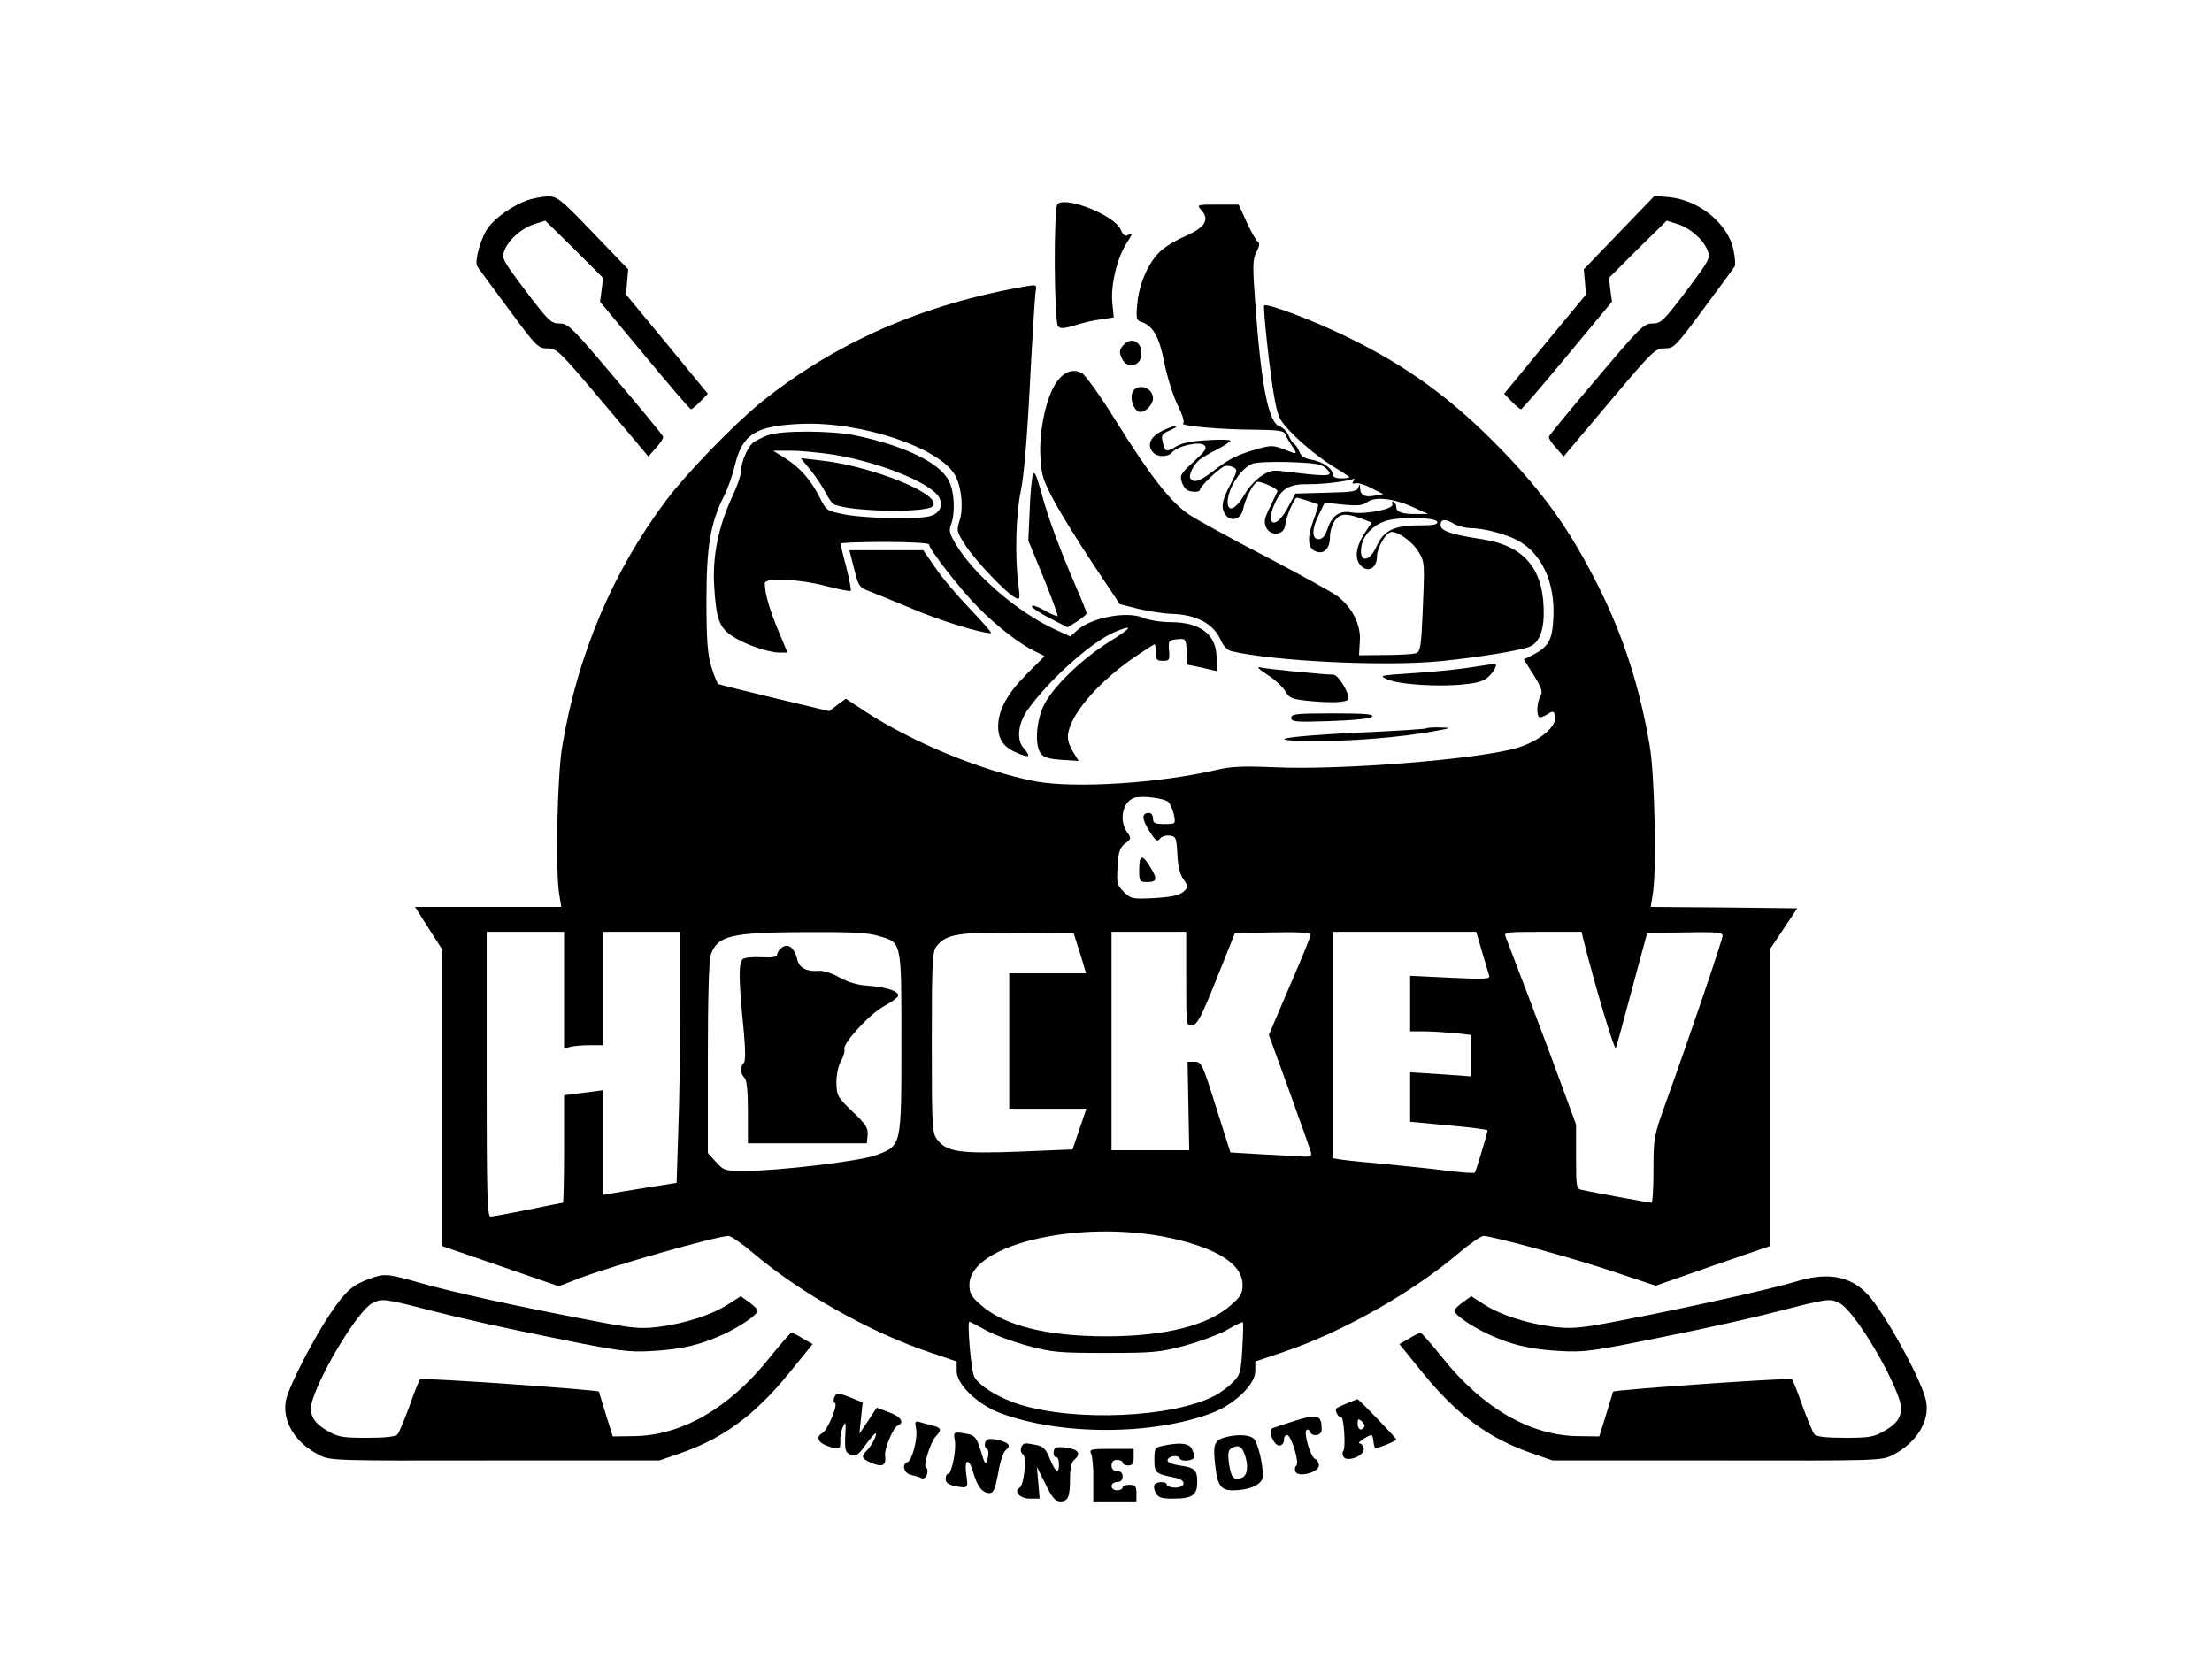 <?xml version="1.0" standalone="no"?>
<!DOCTYPE svg PUBLIC "-//W3C//DTD SVG 20010904//EN"
 "http://www.w3.org/TR/2001/REC-SVG-20010904/DTD/svg10.dtd">
<svg version="1.0" xmlns="http://www.w3.org/2000/svg"
 width="800pt" height="600pt" viewBox="0 0 800 600"
 preserveAspectRatio="xMidYMid meet">

<g transform="translate(0,600) scale(0.1,-0.1)"
fill="#000000" stroke="none">
<path d="M1907 5276 c-54 -20 -111 -60 -141 -98 -26 -36 -51 -121 -40 -141 4
-7 55 -76 113 -154 101 -137 107 -143 141 -143 34 0 43 -9 200 -195 l165 -196
28 32 c16 17 27 35 25 40 -2 6 -79 100 -172 209 -157 186 -171 200 -202 200
-31 0 -40 9 -123 118 -86 115 -88 119 -76 148 17 40 62 79 109 94 l38 12 105
-103 104 -104 -5 -43 -6 -43 161 -194 c89 -107 164 -195 168 -195 4 0 19 13
34 28 l27 28 -148 180 -148 179 4 46 4 45 -127 132 c-118 123 -130 132 -164
132 -20 -1 -53 -7 -74 -14z"/>
<path d="M5856 5159 l-128 -133 4 -45 4 -46 -148 -179 -148 -180 27 -28 c15
-15 30 -28 34 -28 4 0 79 88 168 195 l161 194 -6 43 -5 43 104 104 105 103 38
-12 c47 -15 92 -54 109 -94 12 -29 10 -33 -76 -148 -83 -109 -92 -118 -123
-118 -31 0 -45 -14 -202 -200 -93 -109 -170 -203 -172 -209 -2 -5 9 -23 25
-40 l28 -32 165 196 c157 186 166 195 200 195 34 0 40 6 141 143 58 78 109
147 113 154 3 6 1 34 -5 61 -20 93 -123 178 -232 189 l-53 5 -128 -133z"/>
<path d="M3825 5263 c-15 -12 -13 -429 2 -444 8 -8 23 -7 60 4 26 9 69 19 95
22 l46 7 -5 52 c-7 64 18 167 53 219 20 31 22 37 7 29 -14 -9 -20 -5 -30 18
-21 50 -193 120 -228 93z"/>
<path d="M4345 5240 c31 -34 13 -63 -58 -94 -35 -15 -78 -41 -95 -59 -42 -43
-73 -117 -79 -187 -5 -51 -3 -59 14 -64 43 -14 65 -52 84 -148 10 -51 32 -120
48 -153 18 -36 26 -62 20 -66 -15 -9 139 -23 260 -23 84 -1 105 -4 109 -16 3
-8 14 -27 24 -42 23 -33 21 -33 -31 -12 -37 14 -45 14 -98 -1 -71 -21 -97 -34
-157 -80 -47 -36 -70 -43 -81 -25 -7 12 12 50 34 68 9 7 37 24 64 37 26 14 47
28 47 31 0 4 -37 5 -83 2 -57 -3 -92 -10 -114 -23 -36 -21 -39 -21 -48 17 -6
24 -3 29 27 42 18 8 27 15 20 15 -7 1 -31 -8 -52 -19 -42 -21 -53 -53 -28 -78
16 -16 53 -15 67 2 19 23 98 41 116 26 12 -10 6 -19 -38 -60 -48 -44 -51 -49
-42 -76 8 -21 18 -30 38 -32 15 -2 27 1 27 7 0 11 60 69 86 84 7 4 22 3 33 -2
18 -10 17 -13 -12 -69 -22 -41 -28 -65 -24 -84 12 -47 63 -47 73 1 7 36 36 92
50 98 12 4 74 -23 74 -33 0 -2 -12 -28 -26 -56 -21 -42 -24 -55 -15 -75 16
-34 65 -29 69 7 3 31 33 100 42 100 7 0 72 -21 77 -25 2 -1 -6 -28 -18 -60
-23 -65 -19 -100 12 -110 29 -10 49 12 49 54 0 20 9 47 19 60 19 25 41 26 104
2 l28 -11 -19 -28 c-34 -49 -44 -92 -27 -119 25 -38 65 -23 65 25 0 28 28 79
48 87 21 8 78 -31 102 -70 23 -38 23 -39 15 -225 -5 -115 -8 -136 -23 -142 -9
-4 -60 -7 -112 -7 l-95 -1 3 50 c5 59 -27 123 -81 164 -17 13 -133 77 -257
142 -124 64 -249 133 -278 152 -67 44 -139 136 -267 341 -55 88 -110 166 -123
172 -35 19 -73 1 -100 -48 -33 -60 -55 -174 -49 -259 3 -62 10 -83 51 -159 26
-48 90 -151 142 -229 l94 -141 67 -17 c38 -9 91 -17 118 -18 92 -2 155 -36
181 -97 8 -19 24 -35 37 -38 157 -37 559 -56 759 -36 138 14 284 38 320 52 31
13 49 51 51 110 4 168 -66 255 -224 279 -110 17 -149 30 -149 51 0 22 16 24
50 4 14 -8 41 -15 60 -15 43 0 125 -21 166 -43 89 -46 139 -153 132 -282 -4
-80 -17 -104 -75 -134 l-32 -16 36 -57 c29 -46 33 -60 24 -76 -12 -22 -15 -65
-5 -75 4 -3 16 1 29 9 19 12 23 13 28 1 15 -39 -50 -96 -137 -122 -138 -41
-637 -81 -876 -70 -116 5 -159 3 -213 -10 -207 -48 -510 -67 -652 -41 -190 37
-437 137 -613 251 l-73 48 -30 -22 -30 -23 -197 47 c-108 26 -200 49 -204 51
-4 3 -16 31 -25 62 -14 45 -18 94 -18 242 0 198 15 282 67 383 11 23 27 68 35
101 27 115 74 146 238 153 219 10 508 -87 561 -189 22 -42 29 -119 14 -162
-11 -35 -10 -40 24 -92 38 -56 143 -167 177 -185 18 -9 19 -7 12 48 -13 99 -9
253 9 338 11 51 23 191 33 390 9 171 18 320 21 333 4 22 2 23 -33 17 -376 -65
-693 -204 -963 -422 -97 -79 -270 -258 -341 -353 -194 -259 -319 -556 -375
-885 -19 -107 -26 -462 -11 -542 l7 -43 -265 0 -264 0 49 -77 50 -78 0 -536 0
-536 210 -72 211 -73 77 30 c119 45 496 152 537 152 8 0 48 -27 88 -61 172
-146 425 -288 640 -360 l97 -33 0 -35 c0 -48 75 -120 156 -151 218 -82 550
-82 768 0 81 31 156 103 156 151 l0 35 98 33 c214 72 467 214 639 360 40 34
80 61 88 61 32 0 336 -83 476 -131 l147 -49 206 72 206 71 0 536 0 536 50 75
50 75 -265 3 -265 2 7 43 c15 80 8 435 -11 542 -36 211 -95 395 -185 574 -101
201 -194 333 -351 495 -177 182 -336 299 -555 406 -122 60 -293 125 -303 115
-3 -3 5 -90 17 -193 17 -138 28 -195 42 -219 27 -44 118 -125 189 -169 33 -20
60 -38 60 -40 0 -2 -13 -4 -30 -4 -18 0 -30 5 -30 13 0 22 -35 47 -75 54 -26
4 -39 13 -45 28 -5 13 -14 26 -20 30 -6 4 -15 18 -20 31 -5 13 -20 28 -34 33
-39 15 -65 151 -86 442 -10 138 -10 160 4 187 11 22 13 33 5 38 -6 4 -24 35
-40 70 l-29 64 -77 0 c-75 0 -76 0 -58 -20z m434 -923 c14 -6 26 -18 29 -26 5
-14 -23 -13 -163 4 -42 6 -55 3 -84 -17 -19 -12 -47 -43 -61 -68 -31 -53 -60
-65 -60 -25 0 48 49 123 90 138 30 11 225 7 249 -6z m115 -59 c-5 -7 -2 -9 7
-6 8 3 34 -4 58 -17 l44 -22 -28 -5 c-38 -8 -55 0 -56 26 -1 16 -2 17 -6 4 -4
-15 -20 -18 -116 -20 l-112 -3 -28 -52 c-42 -79 -83 -66 -47 15 25 56 53 72
125 71 47 -1 138 10 163 20 2 0 0 -4 -4 -11z m216 -92 l55 -25 -42 0 c-50 -1
-73 7 -73 24 0 8 -4 17 -10 20 -5 3 -7 0 -4 -8 7 -18 -97 -39 -151 -30 -42 7
-69 -13 -85 -63 -8 -23 -18 -34 -31 -34 -26 0 -25 39 2 91 l20 41 67 -7 c53
-5 71 -3 87 9 27 21 95 14 165 -18z m88 -53 c3 -10 -14 -13 -62 -13 -93 0
-132 -18 -157 -75 -28 -63 -68 -60 -54 5 9 41 50 78 98 89 59 13 169 9 175 -6z
m-972 -1014 c7 -8 16 -29 20 -47 6 -32 6 -32 -35 -32 -34 0 -41 3 -41 20 0 11
-6 20 -14 20 -28 0 -27 -21 0 -64 23 -37 30 -42 39 -29 6 8 22 13 36 11 22 -3
24 -8 27 -67 2 -44 9 -73 22 -91 19 -27 19 -28 0 -45 -15 -13 -42 -19 -104
-23 -81 -4 -86 -3 -112 23 -24 24 -26 31 -22 92 3 54 8 68 28 83 22 17 22 18
6 41 -29 42 -17 106 24 123 26 10 111 0 126 -15z m-2186 -680 l0 -211 23 6
c12 3 43 6 70 6 l47 0 0 205 0 205 140 0 140 0 0 -267 c0 -148 -3 -352 -7
-454 l-6 -187 -106 -17 c-58 -9 -118 -19 -133 -22 l-28 -5 0 189 0 190 -22 -3
c-13 -2 -44 -6 -70 -9 l-48 -6 0 -195 c0 -107 -2 -194 -4 -194 -2 0 -58 -11
-126 -25 -68 -14 -129 -25 -136 -25 -12 0 -14 87 -14 515 l0 515 140 0 140 0
0 -211z m1138 196 c84 -25 82 -14 82 -385 0 -379 1 -373 -92 -408 -59 -22
-356 -57 -477 -57 -70 0 -74 2 -102 33 l-29 32 0 344 c0 219 4 354 11 374 24
68 73 80 340 81 166 1 227 -2 267 -14z m728 -62 l22 -73 -139 0 -139 0 0 -245
0 -245 139 0 140 0 -25 -74 -25 -73 -193 -8 c-214 -8 -262 -1 -295 42 -20 25
-21 38 -21 353 0 297 2 330 18 349 34 43 82 50 296 48 l199 -2 23 -72z m384
-94 c0 -170 0 -170 22 -167 18 2 33 31 88 168 l66 165 137 3 c98 2 137 -1 137
-9 0 -6 -34 -90 -76 -186 l-75 -176 75 -206 c41 -113 76 -213 78 -221 2 -11
-5 -14 -27 -13 -16 1 -83 5 -147 8 l-118 7 -52 164 c-49 156 -53 164 -77 164
l-26 0 3 -160 3 -160 -141 0 -140 0 0 395 0 395 135 0 135 0 0 -171z m1070 99
c12 -40 23 -79 26 -87 4 -12 -18 -13 -141 -7 l-145 7 0 -101 0 -100 49 0 c26
0 76 -3 110 -6 l61 -7 0 -75 0 -75 -110 8 -110 7 0 -90 0 -89 140 -13 c77 -7
140 -15 140 -18 0 -7 -41 -146 -46 -153 -2 -3 -47 0 -101 7 -54 7 -154 17
-223 24 -69 6 -140 13 -157 16 l-33 5 0 409 0 410 260 0 259 0 21 -72z m366
46 c43 -171 113 -406 118 -394 3 8 30 105 59 215 l54 200 136 3 c116 2 137 0
137 -12 0 -14 -118 -362 -209 -614 -39 -109 -41 -119 -41 -233 0 -65 -3 -119
-7 -119 -6 0 -211 37 -250 46 -22 4 -23 8 -23 121 l0 116 -61 166 c-48 132
-147 392 -194 514 -7 16 4 17 134 17 l141 0 6 -26z m-1461 -1089 c151 -38 229
-93 229 -162 0 -30 -7 -43 -42 -73 -83 -74 -239 -113 -452 -113 -213 0 -369
39 -452 113 -35 30 -42 43 -42 73 0 153 431 245 759 162z m-701 -325 c29 -17
98 -42 152 -57 90 -24 115 -26 284 -26 169 0 194 2 284 26 54 15 123 40 153
57 30 17 56 30 58 28 2 -2 1 -45 -2 -96 -5 -87 -8 -95 -36 -123 -16 -16 -46
-38 -66 -48 -153 -78 -501 -93 -702 -31 -75 23 -150 69 -166 102 -11 23 -26
198 -17 198 2 0 28 -14 58 -30z"/>
<path d="M4120 2855 c0 -43 1 -45 30 -45 35 0 37 11 9 56 -28 46 -39 43 -39
-11z"/>
<path d="M2822 2568 c-7 -7 -12 -17 -12 -22 0 -7 -21 -10 -55 -8 -32 2 -62 -1
-69 -7 -15 -13 -15 -73 3 -250 7 -77 8 -118 1 -125 -14 -14 -13 -39 3 -55 8
-8 12 -48 12 -124 l0 -112 215 0 215 0 3 30 c2 25 -6 39 -55 85 -54 52 -57 57
-58 105 0 29 7 62 17 79 9 16 14 34 12 41 -8 20 91 128 143 156 26 14 49 31
51 37 5 16 -39 32 -108 37 -37 2 -74 13 -104 30 -26 15 -59 25 -74 24 -43 -4
-71 10 -78 39 -12 49 -37 65 -62 40z"/>
<path d="M4066 4755 c-19 -19 -20 -29 -6 -56 16 -30 58 -25 66 8 12 48 -28 80
-60 48z"/>
<path d="M4094 4576 c-7 -28 11 -66 31 -66 19 0 45 28 45 49 0 44 -65 58 -76
17z"/>
<path d="M2777 4426 c-20 -8 -45 -20 -54 -27 -20 -18 -43 -71 -43 -103 0 -13
-13 -53 -30 -88 -51 -110 -74 -218 -67 -328 7 -118 18 -148 63 -179 44 -30
128 -60 171 -61 l31 0 -33 79 c-31 74 -49 134 -49 171 -1 22 120 17 224 -10
45 -12 84 -19 87 -17 2 3 -5 41 -16 85 -12 44 -21 83 -21 86 0 3 72 6 160 6
90 0 160 -4 160 -9 0 -17 115 -165 177 -227 67 -68 153 -135 207 -160 l34 -17
-63 -63 c-72 -72 -105 -132 -105 -191 0 -49 21 -77 73 -98 41 -17 46 -12 20
18 -27 29 -22 87 11 136 76 109 233 250 319 286 68 28 61 15 -18 -34 -103 -64
-209 -167 -241 -234 -27 -59 -32 -142 -10 -172 10 -14 30 -20 75 -23 l62 -4
-22 36 c-15 27 -20 45 -15 68 15 75 119 191 246 276 34 23 64 42 66 42 2 0 4
-13 4 -30 0 -26 4 -30 26 -30 23 0 25 3 22 38 -3 35 -1 37 29 40 31 3 32 3 35
-44 l3 -48 53 -11 52 -12 0 47 c0 85 -58 130 -168 130 -33 0 -77 7 -98 16 -60
25 -190 0 -240 -47 l-23 -21 -56 26 c-134 61 -295 200 -359 309 -22 37 -25 49
-16 71 15 42 12 117 -8 156 -32 66 -158 127 -337 165 -87 18 -267 19 -318 1z
m236 -70 c171 -28 357 -104 384 -156 15 -31 1 -57 -35 -67 -43 -12 -231 -8
-305 6 -67 13 -68 14 -92 61 -32 64 -71 108 -124 142 l-45 28 65 0 c35 0 104
-7 152 -14z"/>
<path d="M2932 4299 c20 -24 43 -60 53 -79 10 -19 22 -38 28 -42 44 -28 334
-35 360 -9 40 41 -219 146 -407 166 l-70 8 36 -44z"/>
<path d="M3736 4284 c-4 -10 -10 -68 -12 -129 l-5 -110 55 -134 c30 -74 53
-137 51 -139 -2 -2 -25 7 -50 22 -26 14 -45 20 -43 13 2 -7 32 -26 67 -44 l62
-32 35 22 c18 12 34 25 34 29 0 3 -16 44 -36 90 -61 141 -105 259 -128 347
-17 62 -25 79 -30 65z"/>
<path d="M3089 3943 c16 -64 19 -68 57 -82 21 -8 91 -37 154 -63 95 -41 247
-88 284 -88 5 0 -29 39 -76 88 -46 48 -103 115 -126 150 l-43 62 -133 0 -134
0 17 -67z"/>
<path d="M5310 3585 c-47 -7 -139 -16 -205 -20 -118 -8 -119 -8 -85 -23 43
-18 185 -27 275 -17 52 5 73 12 91 30 23 23 32 46 17 44 -5 -1 -46 -7 -93 -14z"/>
<path d="M4583 3560 c26 -16 55 -43 65 -59 14 -25 24 -29 75 -35 86 -9 145 -7
152 4 10 16 -34 90 -53 90 -32 0 -237 20 -262 26 -17 3 -10 -4 23 -26z"/>
<path d="M4670 3404 c0 -15 16 -16 140 -12 89 3 145 9 152 16 9 9 -23 12 -140
12 -134 0 -152 -2 -152 -16z"/>
<path d="M5159 3366 c-2 -3 -117 -10 -254 -16 -272 -13 -351 -30 -139 -30 139
0 301 14 418 35 67 12 68 13 25 14 -25 1 -48 -1 -50 -3z"/>
<path d="M1336 1375 c-59 -21 -86 -44 -138 -121 -61 -88 -155 -271 -164 -319
-14 -75 33 -153 120 -197 40 -21 52 -21 636 -20 l595 0 72 25 c157 54 271 137
396 290 l86 106 -35 20 c-19 12 -38 21 -42 21 -4 -1 -40 -42 -81 -93 -144
-180 -317 -280 -491 -281 l-74 -1 -25 80 c-13 44 -25 81 -25 82 -5 7 -641 51
-647 45 -3 -4 -21 -47 -38 -97 -18 -49 -37 -95 -43 -102 -7 -9 -42 -13 -111
-13 -90 0 -105 3 -144 26 -54 31 -68 63 -52 113 37 112 165 320 214 347 37 19
40 19 230 -30 76 -20 263 -62 415 -92 255 -52 282 -55 370 -50 107 6 172 22
256 60 62 29 124 71 124 86 0 5 -14 18 -30 30 l-31 22 -47 -30 c-59 -38 -156
-69 -252 -81 -67 -8 -95 -5 -255 26 -262 50 -485 99 -605 133 -119 34 -130 35
-184 15z"/>
<path d="M6495 1365 c-89 -27 -407 -98 -645 -143 -135 -26 -165 -28 -230 -21
-96 12 -193 43 -252 81 l-47 30 -31 -22 c-16 -12 -30 -25 -30 -30 0 -15 62
-57 124 -86 84 -38 149 -54 256 -60 88 -5 115 -2 370 50 152 30 339 72 415 92
190 49 193 49 230 30 49 -27 177 -235 214 -347 16 -50 2 -82 -52 -113 -39 -23
-54 -26 -144 -26 -69 0 -104 4 -111 13 -6 7 -25 53 -43 102 -17 50 -35 93 -38
97 -6 6 -642 -38 -647 -45 0 -1 -12 -38 -25 -82 l-25 -80 -74 1 c-174 1 -347
101 -491 281 -41 51 -77 92 -81 93 -4 0 -23 -9 -42 -21 l-35 -20 86 -106 c125
-153 239 -236 396 -290 l72 -25 595 0 c584 -1 596 -1 636 20 85 44 134 122
120 194 -12 66 -127 280 -198 371 -64 80 -150 100 -273 62z"/>
<path d="M3017 945 c-4 -8 -2 -17 3 -20 11 -7 -27 -97 -46 -108 -24 -13 -16
-34 17 -46 45 -16 49 -14 48 17 -1 15 3 38 10 52 9 22 11 17 8 -34 -2 -52 0
-59 20 -67 19 -7 27 -2 54 36 18 25 34 43 36 41 6 -5 -16 -47 -34 -64 -19 -19
-16 -27 12 -40 47 -21 61 -14 56 26 -3 22 30 100 45 106 27 10 13 32 -30 48
l-45 17 -31 -47 -32 -47 6 56 6 57 -40 16 c-50 20 -56 20 -63 1z"/>
<path d="M4870 924 c-19 -8 -36 -16 -37 -18 -7 -7 9 -36 17 -31 10 6 18 -113
8 -123 -4 -4 -3 -13 1 -21 14 -21 80 6 73 31 -2 10 -9 18 -16 18 -10 1 32 29
44 30 3 0 6 -10 7 -21 1 -12 4 -23 6 -25 4 -5 77 24 77 30 0 5 -136 146 -141
146 -2 -1 -20 -8 -39 -16z m64 -85 c-10 -16 -24 -9 -24 12 0 18 2 19 15 9 8
-7 12 -16 9 -21z"/>
<path d="M4675 859 c-33 -11 -65 -21 -72 -24 -20 -7 5 -67 26 -63 9 2 15 11
15 21 -1 9 4 17 11 17 15 0 46 -102 33 -111 -5 -3 -6 -13 -3 -21 9 -23 85 -3
85 22 0 10 -6 20 -13 23 -17 6 -43 94 -32 105 4 4 10 1 12 -5 8 -21 43 -16 43
6 0 55 -13 59 -105 30z"/>
<path d="M3313 833 c7 -34 -14 -115 -31 -121 -22 -7 -13 -40 12 -46 13 -3 31
-8 39 -12 9 -3 16 2 20 15 3 11 1 21 -4 23 -12 4 17 95 36 114 22 22 19 31
-12 38 -16 4 -37 10 -47 13 -16 5 -18 1 -13 -24z"/>
<path d="M3453 793 c7 -34 -11 -123 -24 -123 -5 0 -9 -8 -9 -19 0 -13 10 -20
31 -25 50 -10 51 -9 44 38 -9 60 9 67 25 10 15 -51 33 -74 59 -74 14 0 20 15
31 72 7 43 19 78 29 85 20 15 7 28 -37 37 -25 4 -34 2 -39 -10 -3 -9 -1 -19 5
-23 7 -4 9 -17 4 -35 -7 -27 -9 -26 -25 27 -15 48 -21 55 -48 61 -49 9 -52 8
-46 -21z"/>
<path d="M4435 803 c-40 -10 -48 -25 -42 -83 8 -91 20 -110 65 -110 56 0 101
18 108 44 6 23 -10 107 -27 137 -10 19 -55 24 -104 12z m65 -59 c17 -43 12
-82 -10 -89 -29 -9 -37 0 -45 51 -5 34 -3 49 7 55 23 15 38 10 48 -17z"/>
<path d="M3693 764 c-3 -9 0 -20 7 -24 14 -9 4 -111 -13 -121 -22 -14 2 -39
38 -39 l35 0 -5 58 -5 57 31 -62 c24 -50 36 -63 54 -63 28 0 35 16 35 85 0 34
5 57 15 65 25 21 17 37 -22 43 -20 4 -40 4 -45 1 -11 -7 -10 -34 2 -34 6 0 10
-11 10 -25 0 -38 -13 -30 -33 19 -14 35 -24 45 -49 50 -44 9 -48 8 -55 -10z"/>
<path d="M4205 771 c-28 -6 -30 -9 -30 -51 0 -47 3 -50 78 -65 38 -8 36 -35
-3 -35 -16 0 -30 5 -30 10 0 13 -37 13 -45 0 -3 -5 -1 -19 5 -30 9 -16 21 -20
61 -20 71 0 89 12 89 60 0 44 -9 52 -64 60 -22 3 -41 10 -43 16 -5 16 37 25
43 10 6 -15 54 -9 54 6 0 5 -5 18 -10 29 -11 20 -44 23 -105 10z"/>
<path d="M3946 743 c5 -10 9 -53 8 -95 l0 -78 78 0 78 0 0 30 c0 25 -4 30 -25
30 -14 0 -25 -4 -25 -10 0 -5 -9 -10 -20 -10 -11 0 -20 7 -20 15 0 8 9 15 20
15 13 0 20 7 20 20 0 13 -7 20 -20 20 -13 0 -20 7 -20 20 0 13 7 20 20 20 11
0 20 -4 20 -10 0 -5 9 -10 20 -10 16 0 20 7 20 30 l0 30 -81 0 c-74 0 -80 -2
-73 -17z"/>
</g>
</svg>
